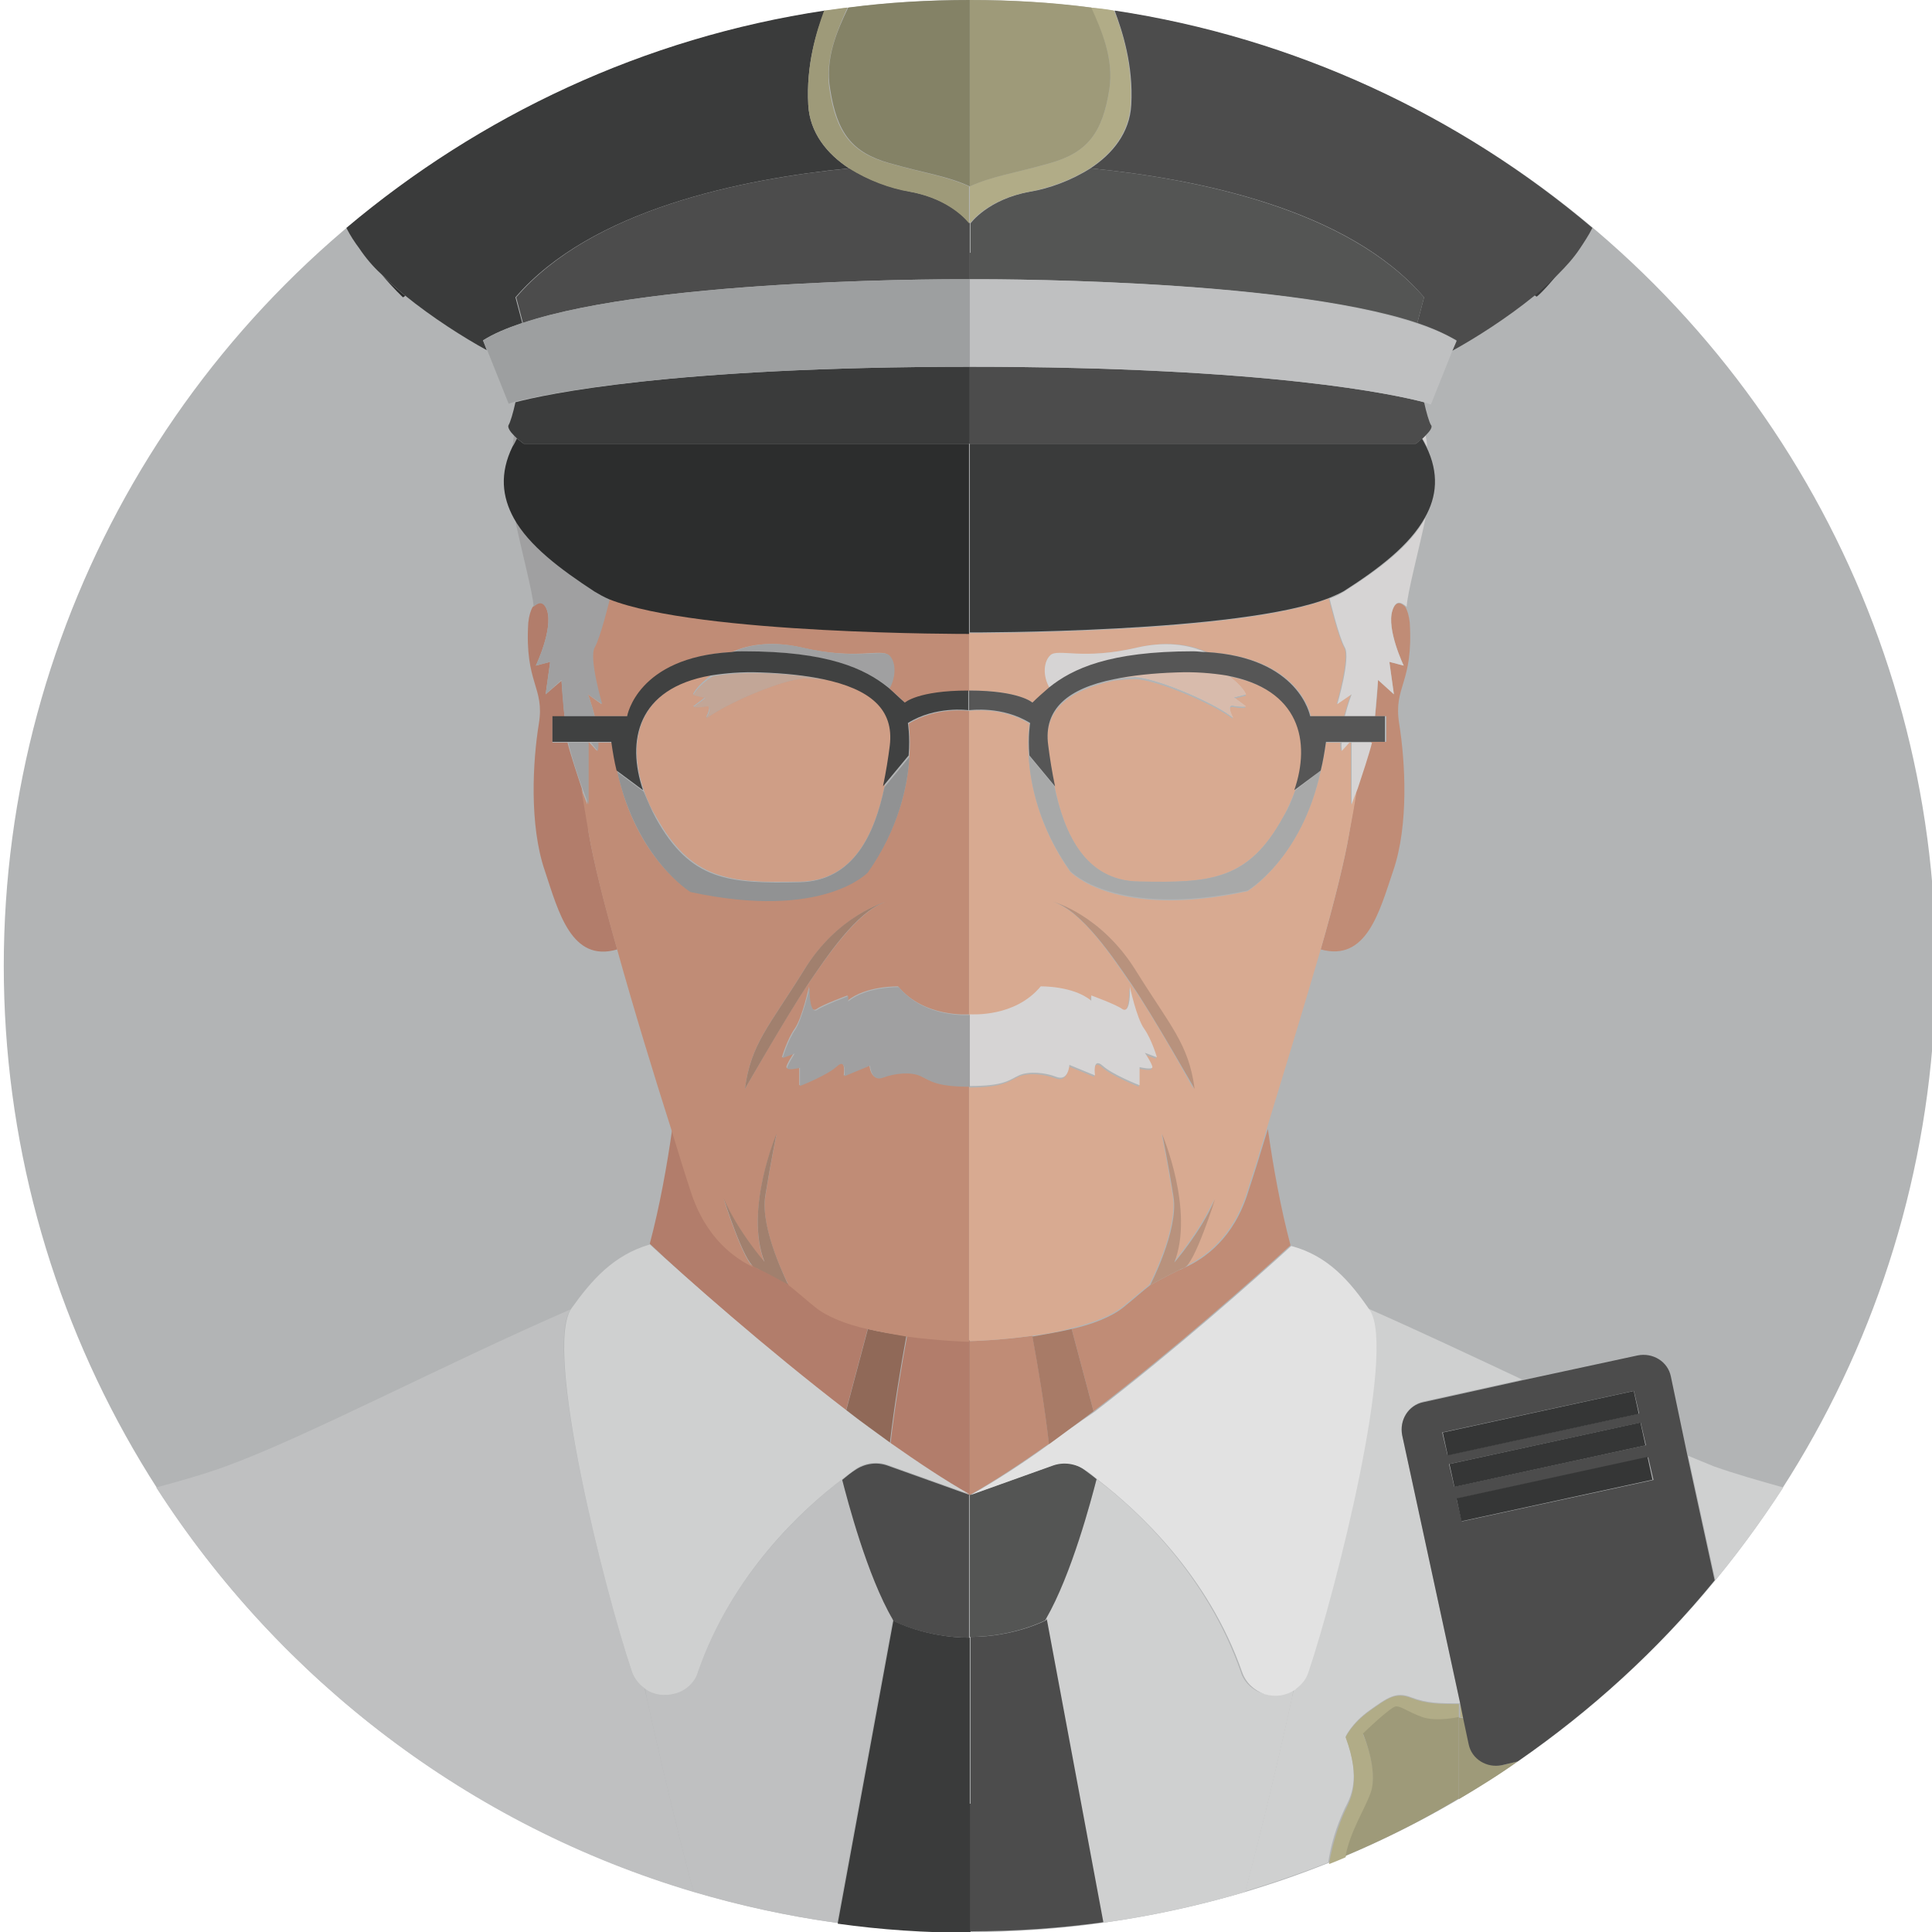 <svg id="Layer_1" xmlns="http://www.w3.org/2000/svg" width="256" height="256"><style>.st1{fill:none}.st2{fill:#c08c76}.st4{fill:#d8aa91}.st5{fill:#b8927d}.st6{fill:#d6d4d4}.st7{fill:#b27d6b}.st9{fill:#a1806e}.st10{fill:#a0a0a1}.st12{opacity:.6;fill:#d8aa91}.st14{fill:#cfd0d0}.st15{fill:#4c4c4c}.st16{fill:#545554}.st21{fill:#bfc0c1}.st22{fill:#3a3b3b}.st23{fill:#b1ac87}.st24{fill:#9e9a79}.st25{fill:#353636}.st26{fill:#2c2d2d}</style><g id="XMLID_5_"><circle id="XMLID_126_" cx="128.5" cy="128" r="128" fill="#b2b4b5"/><g id="XMLID_3_"><path id="XMLID_4_" class="st1" d="M171.3 225c.1-.4.2-.9.3-1.3l-.1.1-.2 1.2z"/><path id="XMLID_156_" class="st1" d="M128.5 8.4V0v8.4z"/><path id="XMLID_157_" class="st1" d="M85.7 225l-.2-1.2s-.1 0-.1-.1c.1.4.2.9.3 1.3z"/><path id="XMLID_160_" class="st1" d="M128.5 239v17-17z"/><path id="XMLID_161_" class="st2" d="M128.5 198.1c3.2-1.8 6.8-4.2 10.5-6.8-.6-5.2-1.5-10.5-2.2-14.3-4.3.6-7.9.7-8.3.7V239v-40.9z"/><path id="XMLID_163_" class="st2" d="M156.9 168c-.2.1-.4.2-.7.3-1.5.7-3.8 2-3.8 2-.8.6-1.9 1.6-3.5 2.9-1.6 1.3-4.2 2.3-6.9 2.9l2.9 10.9c10.7-8.2 21.4-17.7 26.1-22-1.3-4.9-2.3-10.4-3-15.4-1 3.3-1.9 6.2-2.6 8.3-1.9 6.2-5.8 8.9-8.5 10.1z"/><path id="XMLID_164_" d="M144.9 187l-2.9-10.9c-1.7.4-3.5.7-5.2 1 .7 3.8 1.6 9.1 2.2 14.3 2-1.5 3.9-2.9 5.9-4.4z" fill="#a87b67"/><path id="XMLID_166_" class="st2" d="M184.5 80.9c-.8 2.5 1.5 7.3 1.5 7.3l-1.9-.5.6 4.3-2.1-1.9s-.1 2.4-.4 4.8h1.5v3.4h-2c-.4 1.7-1.2 4.3-1.9 6.1-.4 2.2-.7 4.2-1 5.9-.6 3.6-2 9.3-3.8 15.5 6.1 1.7 7.8-5.1 9.6-10.4 2.1-6.1 1.6-14.5.8-19.5s1.9-5.3 1.4-13.4c-.1-.9-.3-1.6-.6-2.1-.4-.4-1.2-1-1.7.5z"/><path id="XMLID_167_" class="st4" d="M139.1 91.2c-.9-1.7-.8-3.6.1-4.4 1-.8 4.3.7 11.5-1 4.4-1 7.5-.2 9.2.6 12.5.7 13.8 8.5 13.8 8.5h4.4c.4-1.6.9-2.9.9-2.9l-1.9 1.3s1.8-6.1 1-7.5c-.8-1.4-2-6.4-2-6.4v-.1c-11.7 4.7-47.4 4.6-47.7 4.6v7.6c6.7 0 8.4 1.6 8.4 1.6.7-.6 1.4-1.2 2.3-1.9z"/><path id="XMLID_168_" class="st4" d="M156.9 168l-.6.3.6-.3z"/><path id="XMLID_171_" class="st4" d="M179.8 104.5c-.4 1.2-.8 2.1-.8 2.1v-8.2h-.3l-1 1.1c-.1-.4-.1-.7-.1-1.1h-1.9c-.2 1.4-.4 2.6-.7 3.8-2.6 11.6-9.7 15.9-9.7 15.9-17.6 3.8-23.5-2.6-23.5-2.6-4.1-5.8-5.3-11.6-5.5-15.3-.2-2.6.1-4.3.1-4.3-3.6-2.3-7.9-1.7-8-1.7v40.4c.4 0 6 .3 9.4-3.7 0 0 4.3-.1 6.7 1.9v-.7s3.2 1.2 4.1 1.8c.8.6 1.1-1.4 1-3 0 0 1 4.2 1.9 5.6 1 1.4 1.7 3.8 1.7 3.8l-1.6-.6s1 1.6 1 1.9c0 .4-1.7 0-1.7 0v2.4s-3.6-1.4-4.9-2.6c-1.3-1.2-1 1.3-1 1.3l-3.4-1.4s-.1 2.2-1.7 1.6c-1.6-.6-3.7-.8-5-.2-1.3.6-2 1.4-6.5 1.4v33.6c.4 0 4-.1 8.3-.7 1.7-.2 3.5-.5 5.2-1 2.8-.7 5.3-1.6 6.9-2.9 1.6-1.3 2.8-2.3 3.5-2.9 0 0 3.8-7.3 3.1-11.7-.7-4.4-1.5-8.3-1.5-8.3s4.3 10.1 1.6 17c0 0 3.5-4 5.4-8.4 0 0-2.7 8.6-4.1 9.1 2.7-1.2 6.6-3.9 8.5-10.2.7-2.1 1.6-5 2.6-8.3 2.1-6.9 4.8-15.7 7.1-23.6 1.8-6.3 3.2-11.9 3.8-15.5.3-1.6.7-3.6 1-5.8zm-29.9 26c-2.4-3.5-6.5-9.8-10.4-11 0 0 6.4 1.7 10.9 9.1 4.6 7.4 7 9.7 7.7 15.7.1 0-5.3-9.7-8.2-13.8z"/><path id="XMLID_172_" class="st5" d="M156.9 168c1.4-.5 4.1-9.1 4.1-9.1-1.9 4.4-5.4 8.4-5.4 8.4 2.7-6.9-1.6-17-1.6-17s.8 3.8 1.5 8.3c.7 4.4-3.1 11.7-3.1 11.7s2.3-1.3 3.8-2c.3-.2.5-.2.7-.3z"/><path id="XMLID_173_" class="st6" d="M189.1 59.2c0-.5-.1-1-.2-1.5l-.4.4c.2.4.4.7.6 1.1z"/><path id="XMLID_175_" class="st6" d="M178.1 78.4c-.5.3-1.2.7-1.9.9v.1s1.2 5 2 6.4c.8 1.4-1 7.5-1 7.5l1.9-1.3s-.5 1.3-.9 2.9h4l.4-4.8 2.1 1.9-.6-4.3 1.9.5s-2.3-4.8-1.5-7.3c.5-1.6 1.3-1 1.9-.5 0-1.5 1.7-7.9 2.5-11.8-2 3.7-6.1 6.8-10.8 9.8z"/><path id="XMLID_176_" class="st6" d="M179.1 98.4v8.2s.3-.9.8-2.1c.6-1.8 1.5-4.5 1.9-6.1h-2.7z"/><path id="XMLID_177_" class="st6" d="M177.8 99.5l1-1.1h-1c-.1.3 0 .7 0 1.1z"/><path id="XMLID_178_" class="st6" d="M135 142.5c1.3-.6 3.5-.4 5 .2 1.6.6 1.7-1.6 1.7-1.6l3.4 1.4s-.4-2.5 1-1.3c1.3 1.2 4.9 2.6 4.9 2.6v-2.4s1.7.4 1.7 0-1-1.9-1-1.9l1.6.6s-.7-2.4-1.7-3.8-1.9-5.6-1.9-5.6c.1 1.6-.1 3.6-1 3-.8-.6-4.1-1.8-4.1-1.8v.7c-2.4-2-6.7-1.9-6.7-1.9-3.4 4.1-9 3.7-9.4 3.7v9.5c4.6 0 5.2-.8 6.5-1.4z"/><path id="XMLID_179_" class="st5" d="M150.5 128.6c-4.6-7.4-10.9-9.1-10.9-9.1 3.8 1.2 8 7.5 10.4 11 2.8 4.1 8.3 13.8 8.3 13.8-.8-6-3.2-8.3-7.8-15.7z"/><path id="XMLID_180_" class="st6" d="M150.7 85.8c-7.2 1.7-10.5.1-11.5 1-.9.8-1.1 2.7-.1 4.4 3.1-2.5 8-4.8 19.1-4.8.6 0 1.2 0 1.7.1-1.7-.8-4.8-1.7-9.2-.7z"/><path id="XMLID_181_" class="st7" d="M112.1 186.9L115 176c-2.8-.7-5.3-1.6-6.9-2.9-1.6-1.3-2.8-2.3-3.5-2.9 0 0-2.3-1.3-3.8-2l-.6-.3c-2.7-1.2-6.6-3.9-8.5-10.2-.7-2.1-1.6-5-2.6-8.3-.7 5-1.7 10.5-3 15.4 4.6 4.4 15.3 13.9 26 22.1z"/><path id="XMLID_182_" class="st7" d="M120.2 177c-.7 3.8-1.6 9.1-2.2 14.3 3.7 2.7 7.3 5 10.5 6.8v40.8-61.3c0 .1-3.8 0-8.3-.6z"/><path id="XMLID_183_" d="M115 176.1l-2.9 10.9c2 1.5 3.9 3 5.8 4.3.6-5.2 1.5-10.5 2.2-14.3-1.6-.2-3.4-.5-5.1-.9z" fill="#906958"/><path id="XMLID_184_" class="st7" d="M77.1 104.5c-.6-1.8-1.5-4.5-1.9-6.1h-2V95h1.6l-.4-4.8-2.1 1.8.6-4.3-1.9.5s2.3-4.8 1.5-7.3c-.5-1.6-1.3-1-1.9-.5-.3.5-.5 1.2-.6 2.1-.5 8.1 2.2 8.5 1.4 13.4s-1.3 13.4.8 19.5c1.8 5.4 3.5 12.2 9.6 10.4-1.8-6.3-3.2-11.9-3.8-15.5-.1-1.6-.5-3.6-.9-5.8z"/><path id="XMLID_185_" class="st2" d="M128.5 72.4V35.8v36.6z"/><path id="XMLID_186_" class="st2" d="M128.5 78.3v-3.9 3.9z"/><path id="XMLID_187_" class="st2" d="M100.7 168.2c-.2-.1-.5-.2-.6-.3.2.2.4.3.6.3z"/><path id="XMLID_190_" class="st2" d="M100 168c-1.4-.5-4.1-9.1-4.1-9.1 1.9 4.4 5.4 8.4 5.4 8.4-2.7-6.9 1.6-17 1.6-17s-.8 3.8-1.5 8.3c-.7 4.4 3.1 11.7 3.1 11.7.8.6 1.9 1.6 3.5 2.9 1.6 1.3 4.2 2.3 6.9 2.9 1.7.4 3.5.7 5.2 1 4.5.6 8.3.7 8.3.7v-33.9c-4.6 0-5.2-.8-6.5-1.4-1.3-.6-3.5-.4-5 .2-1.6.6-1.7-1.6-1.7-1.6l-3.4 1.4s.4-2.5-1-1.3c-1.3 1.2-4.9 2.6-4.9 2.6v-2.4s-1.7.4-1.7 0 1-1.9 1-1.9l-1.6.6s.7-2.4 1.7-3.8 1.9-5.6 1.9-5.6c-.1 1.6.1 3.6 1 3 .8-.6 4.1-1.8 4.1-1.8v.7c2.4-2 6.7-1.9 6.7-1.9 3.5 4.2 9.4 3.7 9.4 3.7V80.2v3.7s-36 .1-47.7-4.6v.1s-1.2 5-2 6.4c-.8 1.4 1 7.5 1 7.5L77.9 92s.5 1.3.9 2.9h4.4s1.4-7.8 13.8-8.5c1.7-.8 4.8-1.6 9.2-.6 7.2 1.7 10.5.1 11.5 1 .9.8 1.1 2.7.1 4.4.8.7 1.5 1.3 2.2 2 0 0 1.7-1.6 8.4-1.6v2.6s-4.3-.6-8 1.7c0 0 .3 1.7.1 4.3-.2 3.8-1.4 9.5-5.5 15.3 0 0-5.9 6.3-23.5 2.6 0 0-7.2-4.2-9.7-15.9-.3-1.2-.5-2.4-.7-3.8h-1.9c0 .4 0 .8-.1 1.1l-1-1.1h-.3v8.2s-.3-.9-.8-2.1c.4 2.2.7 4.2 1 5.9.6 3.6 2 9.3 3.8 15.5 2.2 7.9 4.9 16.7 7.1 23.6 1 3.3 1.9 6.2 2.6 8.3 2 6.3 5.9 9 8.5 10.2zm6.5-39.4c4.6-7.4 10.9-9.1 10.9-9.1-3.8 1.2-8 7.5-10.4 11-2.8 4.1-8.3 13.8-8.3 13.8.8-6 3.2-8.3 7.8-15.7z"/><path id="XMLID_191_" class="st9" d="M101.4 158.5c.7-4.4 1.5-8.3 1.5-8.3s-4.3 10.1-1.6 17c0 0-3.5-4-5.4-8.4 0 0 2.7 8.6 4.1 9.1l.6.3c1.5.7 3.8 2 3.8 2 .1 0-3.7-7.2-3-11.7z"/><path id="XMLID_192_" class="st10" d="M68.1 57.7c-.1.5-.1 1-.2 1.5.2-.4.4-.7.6-1.1-.2-.1-.3-.3-.4-.4z"/><path id="XMLID_194_" class="st10" d="M128.5 15.3V8.4v6.9z"/><path id="XMLID_195_" class="st10" d="M72.5 80.9c.8 2.5-1.5 7.3-1.5 7.3l1.9-.5-.6 4.3 2.1-1.9s.1 2.4.4 4.8h4c-.4-1.6-.9-2.9-.9-2.9l1.9 1.3s-1.8-6.1-1-7.5c.8-1.4 2-6.4 2-6.4v-.1c-.7-.3-1.4-.6-1.9-1-4.7-2.9-8.7-6.1-10.7-9.7.8 4 2.5 10.3 2.5 11.8.5-.4 1.2-1 1.8.5z"/><path id="XMLID_196_" class="st10" d="M75.3 98.4c.4 1.7 1.2 4.3 1.9 6.1.4 1.2.8 2.1.8 2.1v-8.2h-2.7z"/><path id="XMLID_197_" class="st10" d="M128.5 35.8v-2.4 2.4z"/><path id="XMLID_198_" class="st10" d="M79.2 99.5c.1-.4.1-.7.1-1.1h-1l.9 1.1z"/><path id="XMLID_199_" class="st9" d="M128.5 74.4v-1.9 1.9z"/><path id="XMLID_200_" class="st9" d="M128.5 78.3v1.9-1.9z"/><path id="XMLID_201_" class="st10" d="M128.5 134.5s-5.9.5-9.4-3.7c0 0-4.3-.1-6.7 1.9v-.7s-3.2 1.2-4.1 1.8c-.8.6-1.1-1.4-1-3 0 0-1 4.2-1.9 5.6-1 1.4-1.7 3.8-1.7 3.8l1.6-.6s-1 1.6-1 1.9c0 .4 1.7 0 1.7 0v2.4s3.6-1.4 4.9-2.6c1.3-1.2 1 1.3 1 1.3l3.4-1.4s.1 2.2 1.7 1.6c1.6-.6 3.7-.8 5-.2 1.3.6 2 1.4 6.5 1.4v-9.5z"/><path id="XMLID_202_" class="st9" d="M98.7 144.3s5.5-9.6 8.3-13.8c2.4-3.5 6.5-9.8 10.4-11 0 0-6.4 1.7-10.9 9.1-4.6 7.4-7 9.7-7.8 15.7z"/><path id="XMLID_203_" d="M128.5 33.5V15.3v18.2z" fill="#898a8b"/><path id="XMLID_204_" class="st10" d="M117.9 91.2c.9-1.7.8-3.6-.1-4.4-1-.8-4.3.7-11.5-1-4.4-1-7.5-.2-9.2.6.6 0 1.1-.1 1.7-.1 11.1.1 16 2.4 19.1 4.9z"/><path id="XMLID_206_" class="st4" d="M150.9 116.8c9.5.2 14.5-.2 19.1-8.5.6-1.1 1.1-2.3 1.6-3.5 2.2-6.5.8-13.5-9-15.2 2.1 1.4 2.5 2.6 2.5 2.6l-1.6.4 1.6 1.2s-.7.1-1.7-.1 0 1.6 0 1.6c-2.6-2-10.3-5.3-13.1-5.3-.7 0-1.6.1-2.7.2-6 1.3-9.4 3.9-8.7 8.8.2 1.6.5 3.5.9 5.4 1.2 5.9 3.9 12.3 11.1 12.4z"/><path id="XMLID_205_" class="st12" d="M150.9 116.8c9.5.2 14.5-.2 19.1-8.5.6-1.1 1.1-2.3 1.6-3.5 2.2-6.5.8-13.5-9-15.2 2.1 1.4 2.5 2.6 2.5 2.6l-1.6.4 1.6 1.2s-.7.1-1.7-.1 0 1.6 0 1.6c-2.6-2-10.3-5.3-13.1-5.3-.7 0-1.6.1-2.7.2-6 1.3-9.4 3.9-8.7 8.8.2 1.6.5 3.5.9 5.4 1.2 5.9 3.9 12.3 11.1 12.4z"/><path id="XMLID_208_" class="st6" d="M163.4 95.1s-1-1.8 0-1.6c1 .2 1.7.1 1.7.1l-1.6-1.2 1.6-.4s-.4-1.1-2.5-2.6c-1.9-.3-4.1-.5-6.6-.4-3.1.1-5.9.4-8.3.9 1.1-.1 2.1-.2 2.7-.2 2.7.1 10.4 3.3 13 5.4z"/><path id="XMLID_207_" class="st12" d="M163.4 95.1s-1-1.8 0-1.6c1 .2 1.7.1 1.7.1l-1.6-1.2 1.6-.4s-.4-1.1-2.5-2.6c-1.9-.3-4.1-.5-6.6-.4-3.1.1-5.9.4-8.3.9 1.1-.1 2.1-.2 2.7-.2 2.7.1 10.4 3.3 13 5.4z"/><path id="XMLID_209_" d="M171.6 104.8c-.4 1.2-.9 2.4-1.6 3.5-4.6 8.4-9.6 8.7-19.1 8.5-7.2-.1-9.9-6.5-11.2-12.6l-3.4-4.1c.2 3.8 1.4 9.5 5.5 15.3 0 0 5.9 6.3 23.5 2.6 0 0 7.2-4.2 9.7-15.9l-3.4 2.7z" fill="#a8a9a9"/><path id="XMLID_210_" class="st14" d="M171.4 223.8c-1.1.8-2.6 1-4 .6s-2.6-1.5-3-2.9c-4.5-12.9-13.8-21.5-19.1-25.5-.7 2.7-3.3 12.7-6.7 18.5l7.4 40.3c6.5-.9 12.8-2.3 19-4.1 2.3-8.7 4.4-17.5 6.2-25.7l.2-1.2z"/><path id="XMLID_211_" class="st14" d="M223.7 192.9l3.6 16.5c3.2-3.9 6.2-8 9-12.3-3.2-.9-6.4-1.8-9.2-2.8-1-.4-2.2-.9-3.4-1.4z"/><path id="XMLID_212_" class="st14" d="M178.3 230.1s.8-1.8 3.2-3.5 3.5-2.5 5.5-1.7c2.1.8 3.8.8 6.3.8h.2l-7.7-35.6c-.4-2 .8-3.9 2.8-4.4l13.1-2.9c-6.6-3.1-13.6-6.4-20.4-9.4 3.6 5.3-4.5 37.2-8.1 47.9-.3 1-1 1.8-1.7 2.3-.1.4-.2.9-.3 1.3-1.8 8.2-3.9 17-6.2 25.7 3.7-1.1 7.4-2.4 11-3.8.5-3.5 1.7-6.1 2.2-7.2.7-1.4 2.2-3.8.1-9.5z"/><path id="XMLID_213_" class="st15" d="M138.7 214.5c0 .1-.1.2-.1.2s-4.2 2.2-10 2.2v39c6 0 11.8-.4 17.6-1.2l-7.5-40.2z"/><path id="XMLID_214_" class="st16" d="M139.4 194.2l-10.9 3.9v18.8c5.8 0 10-2.2 10-2.2 0-.1.1-.1.1-.2 3.4-5.9 6-15.8 6.7-18.5-.6-.5-1.2-.9-1.7-1.3-1.2-.9-2.8-1.1-4.2-.5z"/><path id="XMLID_215_" d="M139.1 191.3c-3.7 2.7-7.3 5-10.5 6.8l10.9-3.9c1.4-.5 3-.3 4.3.6.5.3 1.1.8 1.7 1.3 5.2 4 14.6 12.6 19.1 25.5.5 1.4 1.6 2.4 3 2.9 1.4.4 2.8.2 4-.6 0 0 .1 0 .1-.1.8-.6 1.4-1.3 1.7-2.3 3.6-10.7 11.7-42.6 8.1-47.9-2.6-3.8-5.5-7.2-10.4-8.5-4.7 4.3-15.4 13.8-26.1 22-2.1 1.4-4 2.8-5.9 4.2z" fill="#e2e2e2"/><path id="XMLID_216_" d="M136.5 95.8s-.3 1.7-.1 4.3l3.4 4.1c-.4-1.9-.7-3.8-.9-5.4-.7-4.9 2.7-7.6 8.7-8.8 2.4-.5 5.2-.8 8.3-.9 2.5-.1 4.7.1 6.6.4 9.8 1.8 11.2 8.8 9 15.2l3.5-2.6c.3-1.2.5-2.4.7-3.8h7.8v-3.4h-9.9s-1.4-7.8-13.8-8.5c-.6 0-1.1-.1-1.7-.1-11.1 0-16 2.3-19.1 4.8-.8.7-1.5 1.3-2.2 2 0 0-1.7-1.6-8.4-1.6v2.6c.2 0 4.4-.6 8.1 1.7z" fill="#565656"/><path id="XMLID_218_" class="st2" d="M106 116.8c7.2-.1 9.9-6.5 11.2-12.6.4-1.9.7-3.8.9-5.4.7-4.9-2.7-7.6-8.8-8.8-1.1-.1-2.1-.2-2.7-.2-2.8 0-10.4 3.2-13.1 5.3 0 0 1-1.8 0-1.6-1 .2-1.7.1-1.7.1l1.6-1.2-1.6-.4s.4-1.1 2.5-2.6c-9.8 1.7-11.2 8.8-9 15.2.4 1.2.9 2.4 1.6 3.5 4.7 8.5 9.7 8.9 19.1 8.7z"/><path id="XMLID_217_" class="st12" d="M106 116.8c7.2-.1 9.9-6.5 11.2-12.6.4-1.9.7-3.8.9-5.4.7-4.9-2.7-7.6-8.8-8.8-1.1-.1-2.1-.2-2.7-.2-2.8 0-10.4 3.2-13.1 5.3 0 0 1-1.8 0-1.6-1 .2-1.7.1-1.7.1l1.6-1.2-1.6-.4s.4-1.1 2.5-2.6c-9.8 1.7-11.2 8.8-9 15.2.4 1.2.9 2.4 1.6 3.5 4.7 8.5 9.7 8.9 19.1 8.7z"/><path id="XMLID_220_" class="st10" d="M91.9 92.1l1.6.4-1.6 1.2s.7.1 1.7-.1 0 1.6 0 1.6c2.6-2 10.3-5.3 13.1-5.3.6 0 1.6.1 2.7.2-2.4-.5-5.2-.8-8.3-.9-2.5-.1-4.7.1-6.6.4-2.2 1.4-2.6 2.5-2.6 2.5z"/><path id="XMLID_219_" class="st12" d="M91.9 92.1l1.6.4-1.6 1.2s.7.1 1.7-.1 0 1.6 0 1.6c2.6-2 10.3-5.3 13.1-5.3.6 0 1.6.1 2.7.2-2.4-.5-5.2-.8-8.3-.9-2.5-.1-4.7.1-6.6.4-2.2 1.4-2.6 2.5-2.6 2.5z"/><path id="XMLID_221_" d="M117.2 104.3c-1.3 6.1-4 12.4-11.2 12.6-9.5.2-14.5-.2-19.1-8.5-.6-1.1-1.1-2.3-1.6-3.5l-3.5-2.6c2.6 11.6 9.7 15.9 9.7 15.9 17.6 3.8 23.5-2.6 23.5-2.6 4.1-5.8 5.3-11.6 5.5-15.3l-3.3 4z" fill="#919293"/><path id="XMLID_222_" d="M74.8 94.9h-1.6v3.4H81c.2 1.4.4 2.6.7 3.8l3.5 2.6c-2.2-6.5-.8-13.5 9-15.2 1.9-.3 4.1-.5 6.6-.4 3.1.1 5.9.4 8.3.9 6.1 1.3 9.4 3.9 8.8 8.8-.2 1.6-.5 3.5-.9 5.4l3.4-4.1c.2-2.6-.1-4.3-.1-4.3 3.7-2.3 8-1.7 8-1.7v-2.6c-6.7 0-8.4 1.6-8.4 1.6-.7-.6-1.4-1.3-2.2-2-3.1-2.5-8-4.8-19.1-4.8-.6 0-1.2 0-1.7.1-12.5.7-13.8 8.5-13.8 8.5h-8.3z" fill="#404141"/><path id="XMLID_223_" class="st21" d="M118.3 214.5c-3.4-5.9-6-15.8-6.7-18.5-5.2 4-14.6 12.6-19.1 25.5-.5 1.4-1.6 2.4-3 2.9-1.4.4-2.8.2-4-.6l.2 1.2c1.8 8.2 3.9 17 6.2 25.7 6.1 1.8 12.5 3.2 19 4.1l7.4-40.3z"/><path id="XMLID_224_" class="st21" d="M85.4 223.7c-.8-.6-1.4-1.3-1.7-2.3-3.6-10.7-11.7-42.6-8.1-47.9-17 7.4-35.2 17-45.7 20.8-2.7 1-5.9 1.9-9.2 2.8 16.4 25.5 41.5 44.8 71.2 53.6-2.3-8.7-4.4-17.5-6.2-25.7-.1-.4-.2-.9-.3-1.3z"/><path id="XMLID_225_" class="st22" d="M128.5 239v-22c-5.8 0-10-2.2-10-2.2 0-.1-.1-.1-.1-.2l-7.4 40.3c5.7.8 11.6 1.2 17.6 1.2V239h-.1z"/><path id="XMLID_226_" class="st15" d="M128.5 198.1l-10.9-3.9c-1.4-.5-3-.3-4.3.6-.5.3-1.1.8-1.7 1.3.7 2.7 3.3 12.7 6.7 18.5 0 .1.1.1.1.2 0 0 4.2 2.2 10 2.2v-18.9z"/><path id="XMLID_227_" class="st14" d="M83.7 221.4c.3 1 1 1.8 1.7 2.3l.1.1c1.1.8 2.6 1 4 .6s2.6-1.5 3-2.9c4.5-12.9 13.8-21.5 19.1-25.5.6-.5 1.2-.9 1.7-1.3 1.3-.9 2.9-1.1 4.3-.6l10.9 3.9c-3.2-1.8-6.8-4.2-10.5-6.8-1.9-1.4-3.9-2.8-5.8-4.3-10.7-8.2-21.4-17.7-26.1-22-4.8 1.4-7.7 4.7-10.4 8.5-3.7 5.4 4.4 37.3 8 48z"/><path id="XMLID_228_" class="st23" d="M193.4 227.5s.3.1.7.1l-.4-2h-.2v1.9z"/><path id="XMLID_229_" class="st24" d="M194.7 231l-.7-3.3c-.4-.1-.7-.1-.7-.1v10.8c2.7-1.6 5.3-3.2 7.8-5l-2.1.5c-1.9.3-3.8-.9-4.3-2.9z"/><path id="XMLID_230_" class="st23" d="M180.6 229.8s3.8-3.6 4.4-3.6 1.5.7 3.4 1.4 4.9 0 4.9 0v-1.8c-2.5 0-4.3 0-6.3-.8-2.1-.8-3.1 0-5.5 1.7s-3.2 3.5-3.2 3.5c2.1 5.7.7 8.1 0 9.6-.5 1-1.6 3.7-2.2 7.2.8-.3 1.5-.6 2.2-.9.7-3.2 2.5-6.1 3.3-8.3 1.2-3.2-1-8-1-8z"/><path id="XMLID_231_" class="st24" d="M188.4 227.5c-1.9-.7-2.7-1.4-3.4-1.4s-4.4 3.6-4.4 3.6 2.1 4.9 1 7.9c-.8 2.2-2.7 5.1-3.3 8.3 5.2-2.2 10.2-4.7 15-7.6v-10.8c.1 0-3 .7-4.9 0z"/><path id="XMLID_234_" class="st15" d="M221.4 182.4c-.4-2-2.4-3.2-4.4-2.8l-15.3 3.3-13.1 2.9c-2 .4-3.2 2.4-2.8 4.4l7.7 35.6.4 2 .7 3.3c.4 2 2.4 3.2 4.4 2.8l2.1-.5c9.8-6.8 18.6-14.8 26.1-24l-3.6-16.5-2.2-10.5zm-30.3 7.4l25.4-5.5.7 3-25.4 5.5-.7-3zm.9 4.2l25.4-5.5.7 3-25.4 5.5-.7-3zm1.7 7.6l-.7-3 25.4-5.5.7 3-25.4 5.5z"/><path id="XMLID_237_" transform="rotate(77.737 204.135 188.57)" class="st25" d="M202.6 175.6h3.1v25.9h-3.1z"/><path id="XMLID_238_" transform="rotate(-12.258 205.071 192.77)" class="st25" d="M192.1 191.2H218v3.1h-25.9z"/><path id="XMLID_239_" transform="rotate(-102.263 206.037 197.308)" class="st25" d="M204.5 184.3h3.1v25.9h-3.1z"/><path id="XMLID_240_" class="st22" d="M187.6 58.8h-59.1v25c.3 0 36 .1 47.7-4.6.7-.3 1.4-.6 1.9-.9 4.7-3 8.7-6.1 10.7-9.7 1.6-2.8 1.9-5.9.2-9.4-.2-.4-.4-.8-.6-1.1-.4.4-.8.7-.8.7z"/><path id="XMLID_241_" class="st22" d="M206.4 36.3c-1 1-2 1.9-3.1 2.8l.3.2c0 .1 1.2-1 2.8-3z"/><path id="XMLID_242_" class="st15" d="M128.5 48.6v10.2h59.1s.4-.3.9-.7l.4-.4c.5-.5 1-1.1.7-1.4-.2-.3-.6-1.6-.9-3-3.8-1-20.5-4.7-60.2-4.7z"/><path id="XMLID_243_" class="st15" d="M149.9 13.9c-.2 3.7-2.5 6.5-5.4 8.4 14.2 1.4 34.2 5.4 44.2 17.1l-.9 3.4c2.1.7 3.8 1.5 5.2 2.3l-.6 1.4c3.1-1.7 7.2-4.3 10.9-7.3 1.1-.9 2.2-1.9 3.1-2.8 1.1-1.1 2.1-2.2 2.9-3.4.6-.9 1.2-1.8 1.7-2.8C193.4 15.3 171.6 5 147.7 1.4c1 2.7 2.5 7.2 2.2 12.5z"/><path id="XMLID_244_" class="st16" d="M128.5 33.5V37s41.1-.3 59.3 5.8l.9-3.4c-10.1-11.7-30.1-15.7-44.2-17.1-2.5 1.6-5.5 2.7-8 3.1-5.6 1-7.9 4.2-7.9 4.2v3.9z"/><path id="XMLID_245_" class="st21" d="M128.5 37v11.6c39.7 0 56.4 3.7 60.2 4.7l.9.3 2.8-7 .6-1.4c-1.4-.9-3.1-1.6-5.2-2.3-18.2-6.2-59.3-5.9-59.3-5.9z"/><path id="XMLID_246_" class="st23" d="M147 11.8c-.9 5.8-2.9 8.4-7.8 9.8-4.9 1.4-7.7 1.7-10.7 3.1v4.9s2.3-3.2 7.9-4.2c2.6-.5 5.5-1.5 8-3.1 2.9-1.9 5.2-4.7 5.4-8.4.3-5.3-1.1-9.8-2.2-12.5-1-.2-2.1-.3-3.1-.4 1.5 3.1 3.1 6.8 2.5 10.8z"/><path id="XMLID_247_" class="st24" d="M128.5 15.3v9.4c3.1-1.4 5.8-1.7 10.7-3.1 4.9-1.4 6.9-4 7.8-9.8.6-4-1-7.7-2.4-10.8-5.3-.7-10.6-1-16.1-1v15.3z"/><path id="XMLID_248_" class="st26" d="M78.8 78.4c.5.3 1.2.7 1.9 1 11.8 4.7 47.7 4.6 47.7 4.6V58.8h-59s-.4-.3-.9-.7c-.2.4-.4.8-.6 1.1-1.7 3.5-1.4 6.6.2 9.5 2 3.6 6.1 6.7 10.7 9.7z"/><path id="XMLID_249_" class="st26" d="M53.4 39.4l.3-.2c-1.1-.9-2.2-1.9-3.1-2.8 1.6 1.9 2.8 3 2.8 3z"/><path id="XMLID_250_" class="st22" d="M50.5 36.3c1 1 2 1.9 3.1 2.8 3.7 3 7.8 5.6 10.9 7.3l-.5-1.3c1.4-.9 3.1-1.6 5.2-2.3l-.9-3.4c10.1-11.7 30.1-15.7 44.2-17.1-2.9-1.9-5.2-4.7-5.4-8.4-.3-5.3 1.1-9.8 2.2-12.5-24 3.6-45.7 13.9-63.4 28.8.5 1 1.1 1.9 1.7 2.7.8 1.2 1.8 2.4 2.9 3.4z"/><path id="XMLID_251_" class="st22" d="M69.4 58.8h59.1V48.6c-39.7 0-56.4 3.7-60.2 4.7-.3 1.4-.7 2.7-.9 3-.2.3.2.9.7 1.4l.4.4c.5.4.9.7.9.7z"/><path id="XMLID_252_" class="st15" d="M128.5 37v-7.4s-2.3-3.2-7.9-4.2c-2.6-.5-5.5-1.5-8-3.1-14.2 1.4-34.2 5.4-44.2 17.1l.9 3.4c18-6.1 59.2-5.8 59.2-5.8z"/><path id="XMLID_253_" d="M128.5 48.6V37s-41.1-.3-59.3 5.8c-2.1.7-3.8 1.5-5.2 2.3l.6 1.4 2.8 7 .9-.3c3.7-.9 20.4-4.6 60.2-4.6z" fill="#9d9fa0"/><path id="XMLID_254_" class="st24" d="M107.1 13.9c.2 3.7 2.5 6.5 5.4 8.4 2.5 1.6 5.5 2.7 8 3.1 5.6 1 7.9 4.2 7.9 4.2v-4.9c-3.1-1.4-5.8-1.7-10.7-3.1-4.9-1.4-6.9-4-7.8-9.8-.6-4 1-7.7 2.4-10.8-1 .1-2.1.3-3.1.4-1 2.7-2.4 7.2-2.1 12.5z"/><path id="XMLID_255_" d="M110 11.8c.9 5.8 2.9 8.4 7.8 9.8 4.9 1.4 7.7 1.7 10.7 3.1V0c-5.4 0-10.8.3-16.1 1-1.5 3.1-3.1 6.8-2.4 10.8z" fill="#848266"/></g></g></svg>